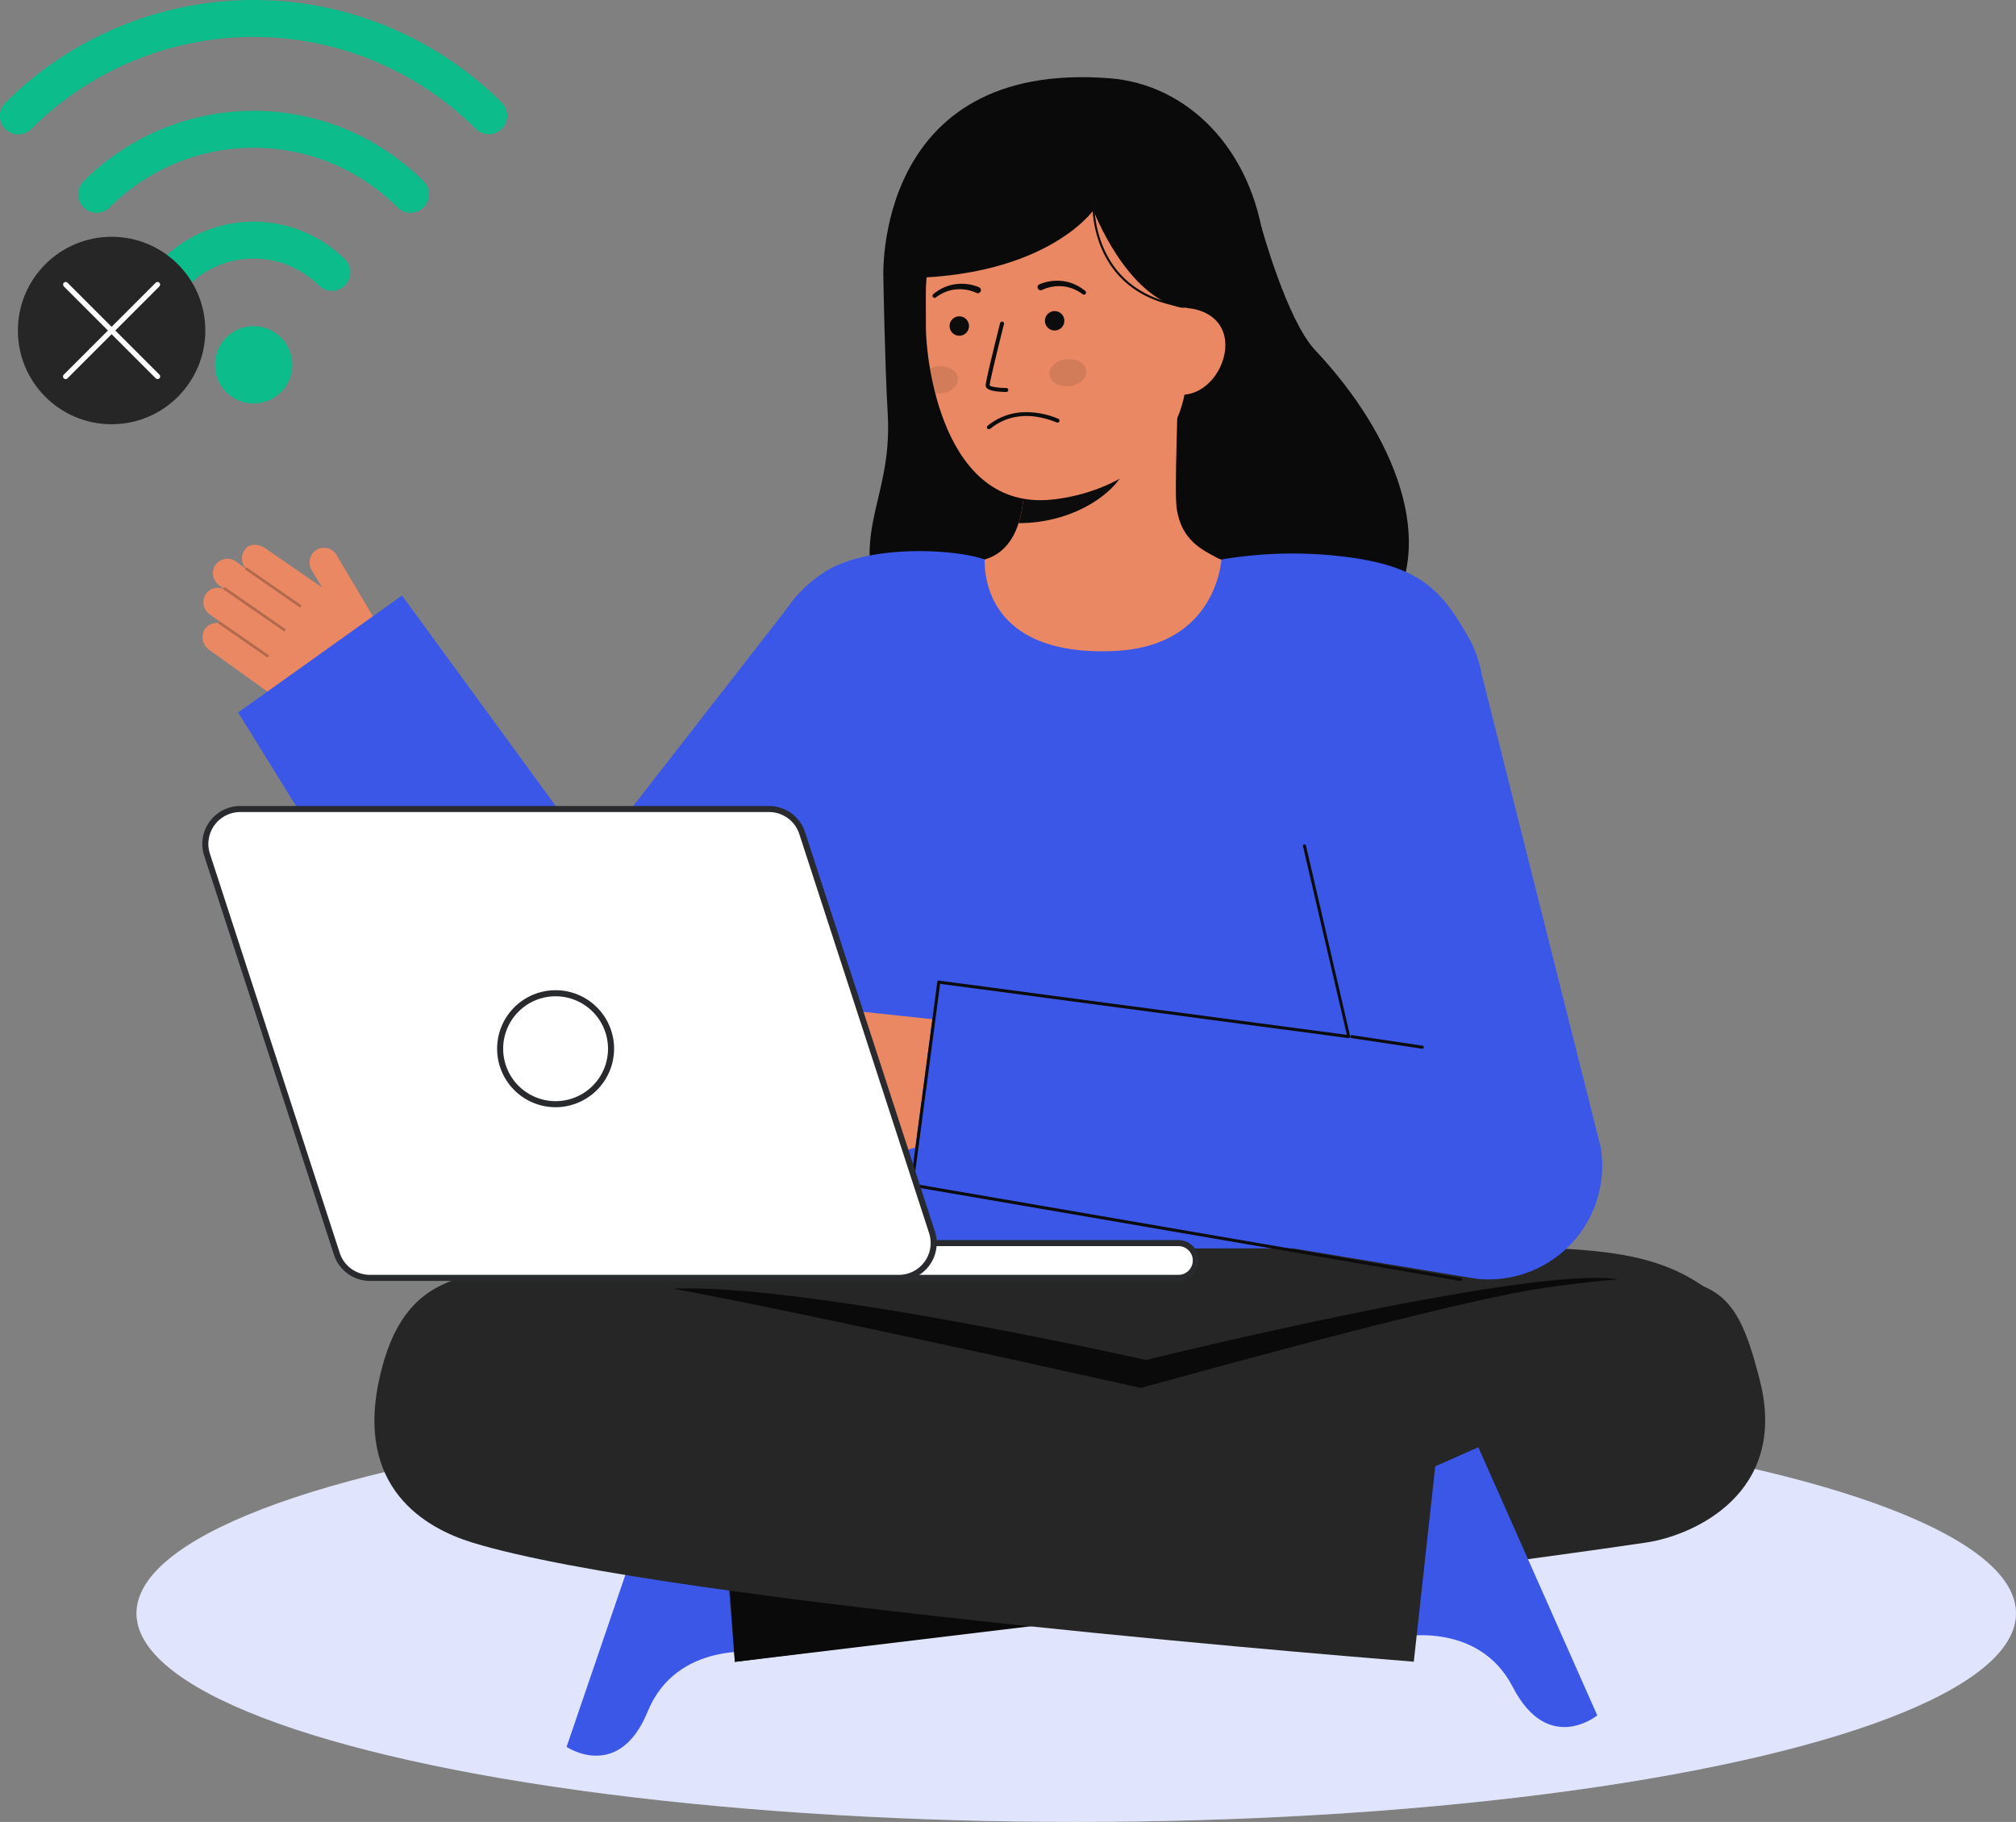 <svg id="Layer_1" data-name="Layer 1" xmlns="http://www.w3.org/2000/svg" viewBox="0 0 665.611 601.426">
  <rect x="0" y="0" width="665.611" height="601.426" fill="#808080" stroke="none"/>
  <g>
    <g>
      <ellipse cx="355.337" cy="532.559" rx="310.274" ry="68.867" fill="#fff"></ellipse>
      <ellipse cx="355.337" cy="532.559" rx="310.274" ry="68.867" fill="#3A57E8" opacity="0.16"></ellipse>
    </g>
    <g>
      <g>
        <g>
          <g>
            <path d="M67.3,208.257a4.794,4.794,0,0,1,4.9-2.593.368.368,0,0,1,.448-.412l-3.322-2.381a4.985,4.985,0,0,1-1.645-6.341,4.8,4.8,0,0,1,6.071-2.148c-.008-.047.023-.092.03-.14l-1.365-.979a4.922,4.922,0,0,1-1.73-5.982,4.809,4.809,0,0,1,7.184-1.932l3.15,2.258c.009-.019,0-.041.013-.058s.046-.024.064-.043a4.8,4.8,0,0,1-.316-5.982c1.486-2.393,4.919-1.9,6.955-.444l18.539,12.8-3.314-5.578a4.988,4.988,0,0,1,1.32-6.681,4.8,4.8,0,0,1,6.8,1.539l18.093,30.46a15.968,15.968,0,0,1-5.186,21.645h0a24.2,24.2,0,0,1-27.043-.776l-28-20.067A5.146,5.146,0,0,1,67.3,208.257Z" fill="#E98862"></path>
            <g opacity="0.25">
              <path d="M99.367,200.263a.443.443,0,0,1-.611.1l-17.615-12.2a.444.444,0,0,1,.506-.729l17.614,12.2a.444.444,0,0,1,.112.617Z" fill="#0c0c0c"></path>
            </g>
            <g opacity="0.25">
              <path d="M94.2,208.18a.442.442,0,0,1-.61.1L73.932,194.668a.444.444,0,0,1-.112-.618.459.459,0,0,1,.617-.111L94.1,207.554a.444.444,0,0,1,.112.617Z" fill="#0c0c0c"></path>
            </g>
            <g opacity="0.25">
              <path d="M88.654,216.787a.443.443,0,0,1-.611.1L72.362,206.029a.443.443,0,1,1,.506-.728l15.68,10.86a.443.443,0,0,1,.112.617Z" fill="#0c0c0c"></path>
            </g>
          </g>
          <path d="M132.727,196.581l63.137,86.437,67.293-86.437,48.683,49.94L219.891,365.6l-.6.848a36.765,36.765,0,0,1-62.224-4.554L78.629,235.184Z" fill="#3A57E8"></path>
          <path d="M201.073,293.9a.675.675,0,0,0,.6-.982l-5.208-10.207a.676.676,0,0,0-1.2.615l5.209,10.206A.673.673,0,0,0,201.073,293.9Z" fill="#0c0c0c"></path>
          <g>
            <g>
              <path d="M416.477,74.917s8.423,30.78,17.744,40.673c26.836,28.481,40.146,63.954,23.8,87.223s-145.374,49.781-164.111,7.712c-15.774-35.416,1.083-43-.839-74.468-.87-14.24-1.421-44.358-1.421-44.358" fill="#0a0a0a"></path>
              <path id="sk" d="M315.634,187.1c.227-.03,2.75,41.838,51.388,38.188,33.672-2.523,45.678-38.247,46.45-38.247-3.631-.772-9.744-1.894-11.356-2.754-5.3-2.849-11.863-5.814-13.572-16.11-.985-5.935.686-36.3.172-42.3L337.03,137.412c.722,12.682,5.776,42.08-11.94,47.283C322.142,185.556,318.967,186.347,315.634,187.1Z" fill="#E98862"></path>
              <path id="sh" d="M336.305,172.681a37.414,37.414,0,0,0,1.555-8.022A85.569,85.569,0,0,0,337.522,146a56.673,56.673,0,0,0,28.566-12.515c.96,3.544,6.238,19.031,4.777,22.4C368.1,162.254,355.121,172.681,336.305,172.681Z" fill="#0c0c0c" opacity="1"></path>
              <path d="M347.346,164.91c20.362-2.128,44.576-15.369,44.521-43.05l-.049-24.977c-.055-27.681-14.638-50.093-40.7-50.041h0c-26.064.051-45.5,22.53-45.446,50.211l.022,11.058C305.714,118.732,311.017,168.707,347.346,164.91Z" fill="#E98862"></path>
              <path d="M332.3,129.392a.418.418,0,0,1-.05,0,28.565,28.565,0,0,1-3.163-.191c-1.571-.193-3.659-.609-3.662-1.993,0-1.578,4.284-18.6,4.773-20.54a.658.658,0,1,1,1.275.322c-1.83,7.251-4.734,19.153-4.732,20.215.257.443,2.885.876,5.506.872a.658.658,0,0,1,.053,1.313Z" fill="#0c0c0c" opacity="1"></path>
              <path d="M337.116,136.119a26.875,26.875,0,0,1,12.283,2.124.657.657,0,1,1-.5,1.218c-8.337-3.384-15.842-2.735-21.7,1.875a4.207,4.207,0,0,1-.369.272.658.658,0,0,1-.674-1.13c.047-.03.123-.092.229-.176A19.719,19.719,0,0,1,337.116,136.119Z" fill="#0c0c0c" opacity="1"></path>
              <path d="M413.547,101.434l-23.339.18C371.811,97.97,360.991,69.4,360.991,69.4s-16.874,24.184-69.339,22.3c0,0-3.332-72.028,74.827-65.851,25.2,1.992,47,22.834,51.032,55.493C420.334,104.228,413.547,101.434,413.547,101.434Z" fill="#0a0a0a"></path>
              <path d="M390.265,130.3c7.921-.015,14.325-8.5,14.309-16.422s-6.445-12.276-14.366-12.26l-4.07,5.315-2.683,23.381Z" fill="#E98862"></path>
              <path d="M323.152,94.775a15.069,15.069,0,0,0-7.908-.928,13.3,13.3,0,0,0-3.8,1.152,15.674,15.674,0,0,0-3.32,2.11.687.687,0,0,0,.819,1.1l.044-.031a14.191,14.191,0,0,1,3.08-1.765,11.663,11.663,0,0,1,3.4-.864,13.224,13.224,0,0,1,6.785,1.079l.069.033A1.032,1.032,0,1,0,323.2,94.8Z" fill="#0c0c0c"></path>
              <path d="M344.166,95.663a13.215,13.215,0,0,1,6.776-1.136,11.691,11.691,0,0,1,3.4.835,14.164,14.164,0,0,1,3.094,1.74l.043.029a.687.687,0,0,0,.811-1.109,15.667,15.667,0,0,0-3.338-2.082,13.281,13.281,0,0,0-3.807-1.12,15.053,15.053,0,0,0-7.9,1,1.032,1.032,0,1,0,.8,1.9l.04-.017Z" fill="#0c0c0c"></path>
              <path d="M390.105,101.338l.1-.668C359.68,95.88,361.3,66.509,361.322,66.213l-.673-.046C360.629,66.469,358.956,96.45,390.105,101.338Z" fill="#0c0c0c"></path>
            </g>
            <ellipse cx="352.586" cy="123.01" rx="6.115" ry="4.486" transform="translate(-8.875 29.231) rotate(-4.688)" fill="#0c0c0c" opacity="0.1"></ellipse>
            <path d="M316.27,124.905c.195,2.467-2.369,4.69-5.734,4.97a8.349,8.349,0,0,1-1.746-.039c-.736-2.839-1.307-5.6-1.743-8.171a7.7,7.7,0,0,1,2.76-.731C313.172,120.653,316.064,122.43,316.27,124.905Z" fill="#0c0c0c" opacity="0.1"></path>
          </g>
          <path d="M255.2,279.273c1.532,18,8.985,120.287,10.458,142.456h203c1.147-19.994,6.3-97.426,10.645-136.526,4.151-37.311,12.3-62.246,6.326-73.276C475.878,193.9,468.2,186.364,441.4,183.482a141.052,141.052,0,0,0-38.146,1.213s-1.413,28.594-35.117,30.185c-45.88,2.165-42.83-30.107-43.044-30.185-9.457-3.458-38.643-5.244-53.141,4.329C244.293,207.287,251.952,241.131,255.2,279.273Z" fill="#3A57E8"></path>
          <circle cx="316.721" cy="107.624" r="3.21" fill="#0c0c0c"></circle>
          <circle cx="348.206" cy="105.893" r="3.21" fill="#0c0c0c"></circle>
          <rect x="256.216" y="290.97" width="1.35" height="28.627" transform="translate(-16.885 15.046) rotate(-3.248)" fill="#0c0c0c"></rect>
        </g>
        <path d="M475.161,333.033a.787.787,0,0,0,.784-.723l2.138-26.417a.787.787,0,0,0-1.569-.127l-2.138,26.417a.787.787,0,0,0,.721.848C475.119,333.033,475.14,333.033,475.161,333.033Z" fill="#292a2e"></path>
      </g>
      <g>
        <path d="M250.549,545.4s-27.133-3.792-36.7,19.554-26.785,11.688-26.785,11.688L218.2,485.567l45.5,15.558Z" fill="#3A57E8"></path>
        <path id="l_1_bottom" d="M566.373,427.571c-21.8-17.436-45.375-16.257-116.587-15.584-25.651.209-139.471.078-197.588.352-17.74.084-45.87.658-60.907,1.826-37.884,2.942-48.545,9.654-51.436,21.8-.926,3.888-26.484,33.917,150.476,55.367H411.879C576.326,484.178,583.181,441.017,566.373,427.571Z" fill="#262626"></path>
        <path id="l_1_sh" d="M214.333,426.248c34.6-6.53,164.031,22.686,164.031,22.686s135.879-33.57,158.5-25.983C583.275,438.513,358.3,503.235,358.3,503.235S174.226,433.817,214.333,426.248Z" fill="#0a0a0a"></path>
        <path id="l_1_bottom-2" data-name="l_1_bottom" d="M238.546,497.634l4.079,50.956S475.749,519.261,543.476,509.2c15.628-2.321,47.135-16.25,37.537-53.624-8.408-32.74-14.805-38.485-71.2-30.429C459.761,432.3,238.546,497.634,238.546,497.634Z" fill="#262626"></path>
        <polygon id="l_1_sh-2" data-name="l_1_sh" points="240.986 523.916 242.625 548.59 358.512 534.64 240.986 523.916" fill="#0a0a0a"></polygon>
        <path d="M460.971,540.561s26.857-6.2,38.513,16.35,27.88,9.342,27.88,9.342l-39.271-88.52-44.226,19.621Z" fill="#3A57E8"></path>
        <path id="l_1_bottom-3" data-name="l_1_bottom" d="M474.284,480.28l-7.5,68.247S221.373,529.343,155.932,509.2c-15.1-4.647-39.324-17.874-30.387-55.411,7.634-32.063,26.812-38.94,76.861-31.79S474.284,480.28,474.284,480.28Z" fill="#262626"></path>
      </g>
    </g>
    <g>
      <g id="b_4_ha">
        <path d="M242.946,353.846l30.135-10.563-4.326-.3a5.524,5.524,0,0,1-5.033-5.617,5.323,5.323,0,0,1,5.893-5l53.314,5.666-1.385,17.133a26.8,26.8,0,0,1-18.7,23.414l-23.088,7.192a5.451,5.451,0,0,1-6.446-2.452,5.321,5.321,0,0,1,.837-6.252.459.459,0,0,1-.093-.662l-4.257,1.334a5.524,5.524,0,0,1-6.864-3.125,5.323,5.323,0,0,1,2.293-6.45.47.47,0,0,1-.131-.1l-1.749.548a5.45,5.45,0,0,1-6.446-2.452,5.326,5.326,0,0,1,1.931-7.13.448.448,0,0,1-.016-.108l-12.55,4.4a5.02,5.02,0,0,1-3.321-9.474Z" fill="#E98862"></path>
        <path id="b_4_ha_sh" d="M259.311,359.412a.493.493,0,0,0,.171-.03l12.139-4.414a.5.5,0,1,0-.342-.939l-12.139,4.414a.5.5,0,0,0,.171.969Z" fill="#0a0a0a" opacity="0.2"></path>
        <path id="b_4_ha_sh-2" data-name="b_4_ha_sh" d="M265.447,368.238a.485.485,0,0,0,.167-.029l9.568-3.395a.5.5,0,1,0-.334-.942l-9.568,3.395a.5.5,0,0,0,.167.971Z" fill="#0a0a0a" opacity="0.2"></path>
        <path id="b_4_ha_sh-3" data-name="b_4_ha_sh" d="M274.457,377.193a.509.509,0,0,0,.178-.033l4.481-1.709a.5.5,0,0,0-.356-.934l-4.481,1.709a.5.5,0,0,0,.178.967Z" fill="#0a0a0a" opacity="0.2"></path>
      </g>
      <path id="b_4_b" d="M300.594,391.143l186.838,30.975a37.5,37.5,0,0,0,41.038-43.5L489.278,222.892a37.5,37.5,0,0,0-73.961,12.443l29.906,107.357L309.459,324.146Z" fill="#3A57E8"></path>
      <g id="b_4_st">
        <path d="M469.577,346.183a.5.5,0,0,0,.074-.994L446.363,341.7a.493.493,0,0,0-.569.42.5.5,0,0,0,.42.568l23.288,3.487A.493.493,0,0,0,469.577,346.183Z" fill="#0c0c0c"></path>
      </g>
      <g id="b_4_st-2" data-name="b_4_st">
        <path d="M482.23,422.838a.5.5,0,0,0,.065-1L301.641,390.764l8.757-66,134.825,17.929a.5.5,0,0,0,.559-.579l-14.59-62.941a.493.493,0,0,0-.576-.411.5.5,0,0,0-.41.577l14.477,62.273L310.022,323.7a.5.5,0,0,0-.375.1.506.506,0,0,0-.188.34l-8.865,67a.5.5,0,0,0,.432.55l181.139,31.141A.482.482,0,0,0,482.23,422.838Z" fill="#0c0c0c"></path>
      </g>
    </g>
    <g>
      <path d="M307.708,406.739,264.859,275.022a11.53,11.53,0,0,0-10.964-7.963H79.325a11.529,11.529,0,0,0-10.964,15.1L111.21,413.872a11.531,11.531,0,0,0,10.964,7.963H296.745A11.529,11.529,0,0,0,307.708,406.739Z" fill="#292a2e"></path>
      <rect x="267.482" y="411.154" width="127.402" height="10.68" rx="5.272" fill="#292a2e"></rect>
      <g>
        <rect x="257.841" y="410.346" width="137.044" height="11.489" rx="5.744" fill="#fff"></rect>
        <path d="M389.14,422.835H263.585a6.745,6.745,0,0,1,0-13.489H389.14a6.745,6.745,0,0,1,0,13.489ZM263.585,411.346a4.745,4.745,0,0,0,0,9.489H389.14a4.745,4.745,0,0,0,0-9.489Z" fill="#292a2e"></path>
      </g>
      <g>
        <path d="M307.708,406.739,264.859,275.022a11.53,11.53,0,0,0-10.964-7.963H79.325a11.529,11.529,0,0,0-10.964,15.1L111.21,413.872a11.531,11.531,0,0,0,10.964,7.963H296.745A11.529,11.529,0,0,0,307.708,406.739Z" fill="#fff"></path>
        <path d="M296.745,422.835H122.174a12.5,12.5,0,0,1-11.914-8.653L67.41,282.465a12.529,12.529,0,0,1,11.915-16.4H253.9a12.5,12.5,0,0,1,11.915,8.652L308.66,406.43a12.531,12.531,0,0,1-11.915,16.4ZM79.325,268.06a10.528,10.528,0,0,0-10.013,13.786l42.85,131.717a10.5,10.5,0,0,0,10.012,7.272H296.745a10.529,10.529,0,0,0,10.012-13.786L263.908,275.331A10.5,10.5,0,0,0,253.9,268.06Z" fill="#292a2e"></path>
      </g>
      <g>
        <circle cx="183.439" cy="346.183" r="18.309" fill="#fff"></circle>
        <path d="M183.439,365.492a19.309,19.309,0,1,1,19.309-19.308A19.331,19.331,0,0,1,183.439,365.492Zm0-36.618a17.309,17.309,0,1,0,17.309,17.31A17.329,17.329,0,0,0,183.439,328.874Z" fill="#292a2e"></path>
      </g>
    </g>
    <g>
      <g>
        <path d="M10.412,42.517a103.8,103.8,0,0,1,146.64,0,6.1,6.1,0,1,0,8.627-8.627,116.017,116.017,0,0,0-163.892,0,6.1,6.1,0,1,0,8.625,8.627Z" fill="#0cbc8b"></path>
        <path d="M36.289,68.394a67.173,67.173,0,0,1,94.885,0,6.1,6.1,0,1,0,8.626-8.626,79.384,79.384,0,0,0-112.137,0,6.1,6.1,0,1,0,8.626,8.626Z" fill="#0cbc8b"></path>
        <path d="M62.167,94.272a30.534,30.534,0,0,1,43.13,0,6.1,6.1,0,0,0,8.626-8.626,42.744,42.744,0,0,0-60.381,0,6.1,6.1,0,0,0,8.625,8.626Z" fill="#0cbc8b"></path>
        <circle cx="83.733" cy="120.43" r="12.77" fill="#0cbc8b"></circle>
      </g>
      <g>
        <circle cx="36.846" cy="109.103" r="30.941" fill="#262626"></circle>
        <g>
          <line x1="21.67" y1="93.927" x2="52.022" y2="124.279" fill="#fff"></line>
          <path d="M52.022,125.136a.852.852,0,0,1-.606-.251L21.064,94.534a.858.858,0,0,1,1.213-1.213l30.352,30.352a.857.857,0,0,1-.607,1.463Z" fill="#fff"></path>
        </g>
        <g>
          <line x1="52.022" y1="93.927" x2="21.67" y2="124.279" fill="#fff"></line>
          <path d="M21.67,125.136a.857.857,0,0,1-.606-1.463L51.416,93.321a.858.858,0,0,1,1.213,1.213L22.277,124.885A.854.854,0,0,1,21.67,125.136Z" fill="#fff"></path>
        </g>
      </g>
    </g>
  </g>
</svg>